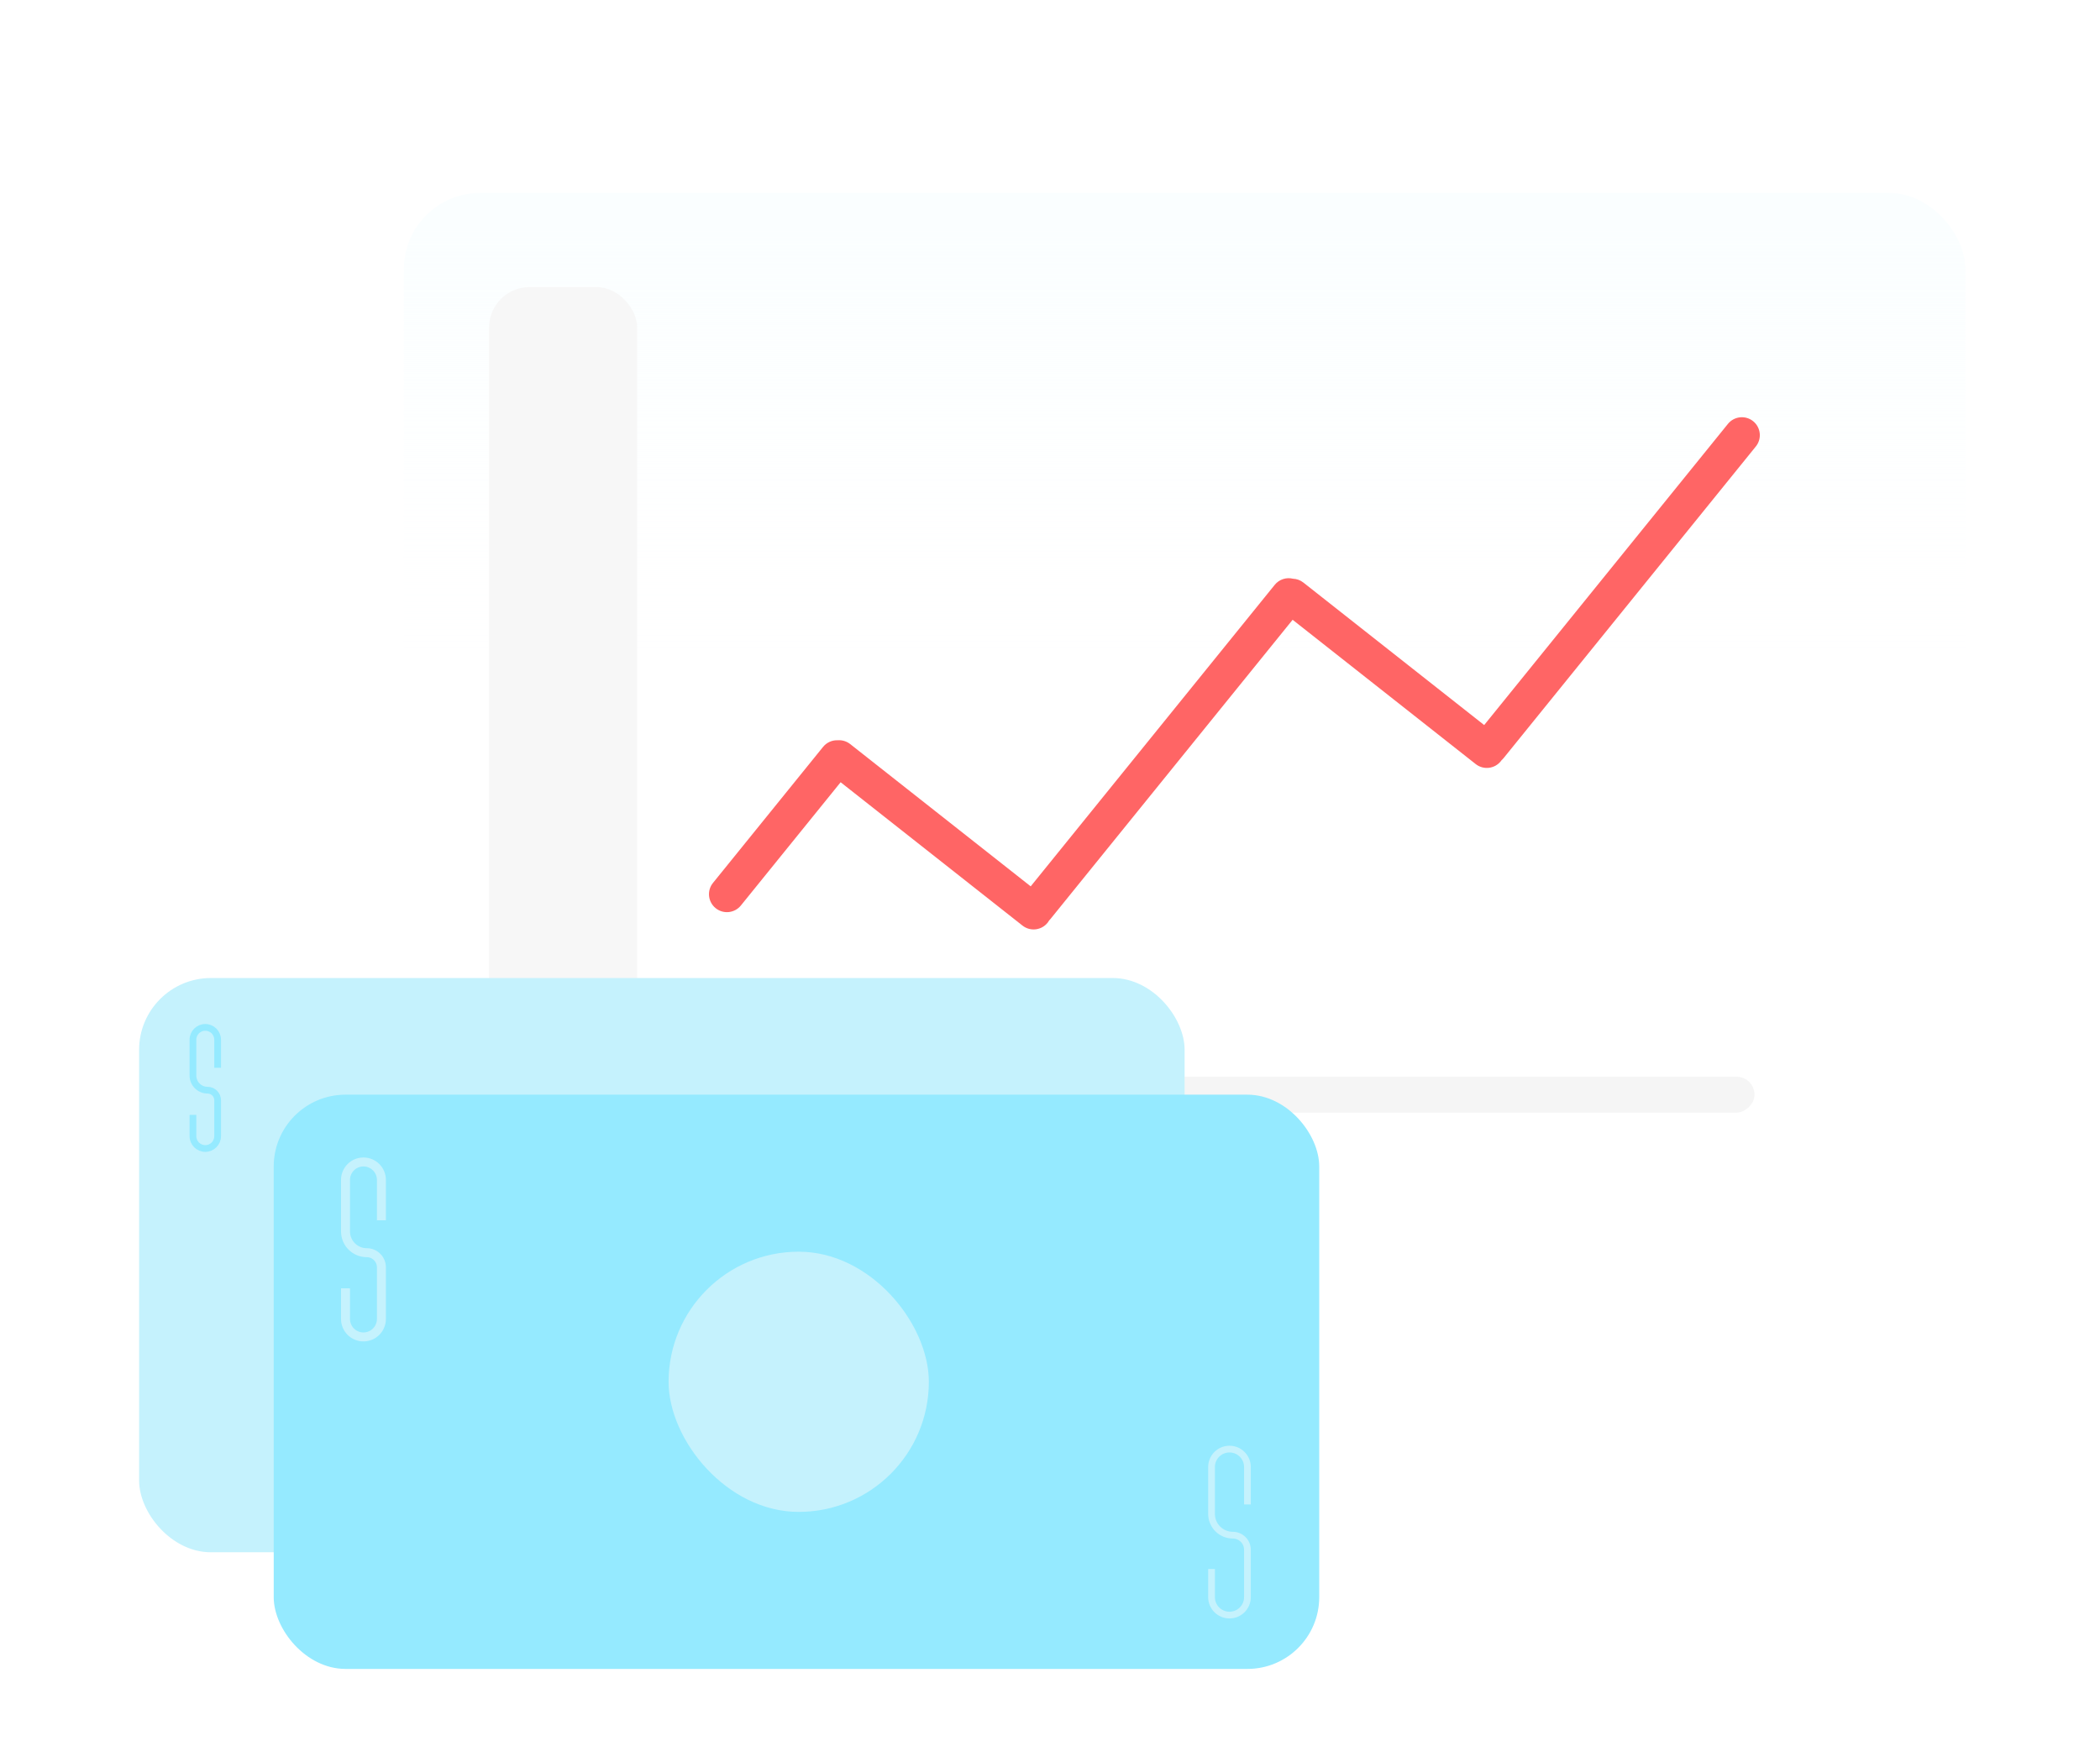 <svg width="468" height="388" viewBox="0 0 468 388" fill="none" xmlns="http://www.w3.org/2000/svg">
<g clip-path="url(#clip0)">
<g filter="url(#filter0_d)">
<rect x="90" y="31" width="348" height="246" rx="17" fill="white"/>
<rect x="90" y="31" width="348" height="246" rx="17" fill="url(#paint0_linear)"/>
</g>
<rect x="109" y="64" width="33" height="176" rx="9" fill="#F7F7F7"/>
<rect x="157" y="248" width="8" height="234" rx="4" transform="rotate(-90 157 248)" fill="#F5F5F5"/>
<path fill-rule="evenodd" clip-rule="evenodd" d="M390.707 93.891C388.99 92.501 386.471 92.767 385.081 94.484L330.76 161.614L290.468 129.851C289.781 129.309 288.971 129.028 288.158 128.995C286.697 128.632 285.091 129.114 284.081 130.361L229.699 197.566L189.468 165.851C188.65 165.206 187.658 164.931 186.695 165.003C185.476 164.955 184.25 165.463 183.423 166.484L158.891 196.801C157.501 198.519 157.767 201.037 159.484 202.427C161.201 203.817 163.72 203.551 165.11 201.834L187.341 174.361L227.871 206.312C229.606 207.679 232.121 207.382 233.488 205.647C233.614 205.488 233.725 205.323 233.822 205.153C233.922 205.053 234.018 204.946 234.11 204.834L288.071 138.148L328.871 170.312C330.606 171.679 333.121 171.382 334.488 169.647C334.539 169.583 334.587 169.518 334.632 169.453C334.803 169.304 334.962 169.138 335.109 168.956L391.3 99.516C392.69 97.799 392.424 95.28 390.707 93.891Z" fill="#FF6565"/>
<rect x="31" y="218" width="233" height="128" rx="16" fill="#C5F2FD"/>
<rect x="61" y="244" width="233" height="128" rx="16" fill="#95EAFF"/>
<rect x="149" y="279" width="58" height="58" rx="29" fill="#C5F2FD"/>
<path d="M85 272V263C85 260.791 83.209 259 81 259V259C78.791 259 77 260.791 77 263V274.483C77 277.1 79.122 279.222 81.739 279.222V279.222C83.54 279.222 85 280.682 85 282.483V294C85 296.209 83.209 298 81 298V298C78.791 298 77 296.209 77 294V287.167" stroke="#C5F2FD" stroke-width="2"/>
<path d="M278 335.333V327C278 324.791 276.209 323 274 323V323C271.791 323 270 324.791 270 327V337.446C270 340.063 272.122 342.185 274.739 342.185V342.185C276.54 342.185 278 343.645 278 345.446V356C278 358.209 276.209 360 274 360V360C271.791 360 270 358.209 270 356V349.722" stroke="#C5F2FD" stroke-width="1.5"/>
<path d="M48.5 238V231.75C48.5 230.231 47.269 229 45.75 229V229C44.231 229 43 230.231 43 231.75V239.742C43 241.541 44.459 243 46.258 243V243C47.496 243 48.5 244.004 48.5 245.242V253.25C48.5 254.769 47.269 256 45.75 256V256C44.231 256 43 254.769 43 253.25V248.5" stroke="#95EAFF" stroke-width="1.5"/>
</g>
<defs>
<filter id="filter0_d" x="55" y="8" width="418" height="316" filterUnits="userSpaceOnUse" color-interpolation-filters="sRGB">
<feFlood flood-opacity="0" result="BackgroundImageFix"/>
<feColorMatrix in="SourceAlpha" type="matrix" values="0 0 0 0 0 0 0 0 0 0 0 0 0 0 0 0 0 0 127 0"/>
<feOffset dy="12"/>
<feGaussianBlur stdDeviation="17.5"/>
<feColorMatrix type="matrix" values="0 0 0 0 0 0 0 0 0 0 0 0 0 0 0 0 0 0 0.14 0"/>
<feBlend mode="normal" in2="BackgroundImageFix" result="effect1_dropShadow"/>
<feBlend mode="normal" in="SourceGraphic" in2="effect1_dropShadow" result="shape"/>
</filter>
<linearGradient id="paint0_linear" x1="264" y1="38" x2="264" y2="149" gradientUnits="userSpaceOnUse">
<stop stop-color="#FAFEFF"/>
<stop offset="1" stop-color="white" stop-opacity="0"/>
</linearGradient>
<clipPath id="clip0">
<rect width="468" height="388" fill="white"/>
</clipPath>
</defs>
</svg>
